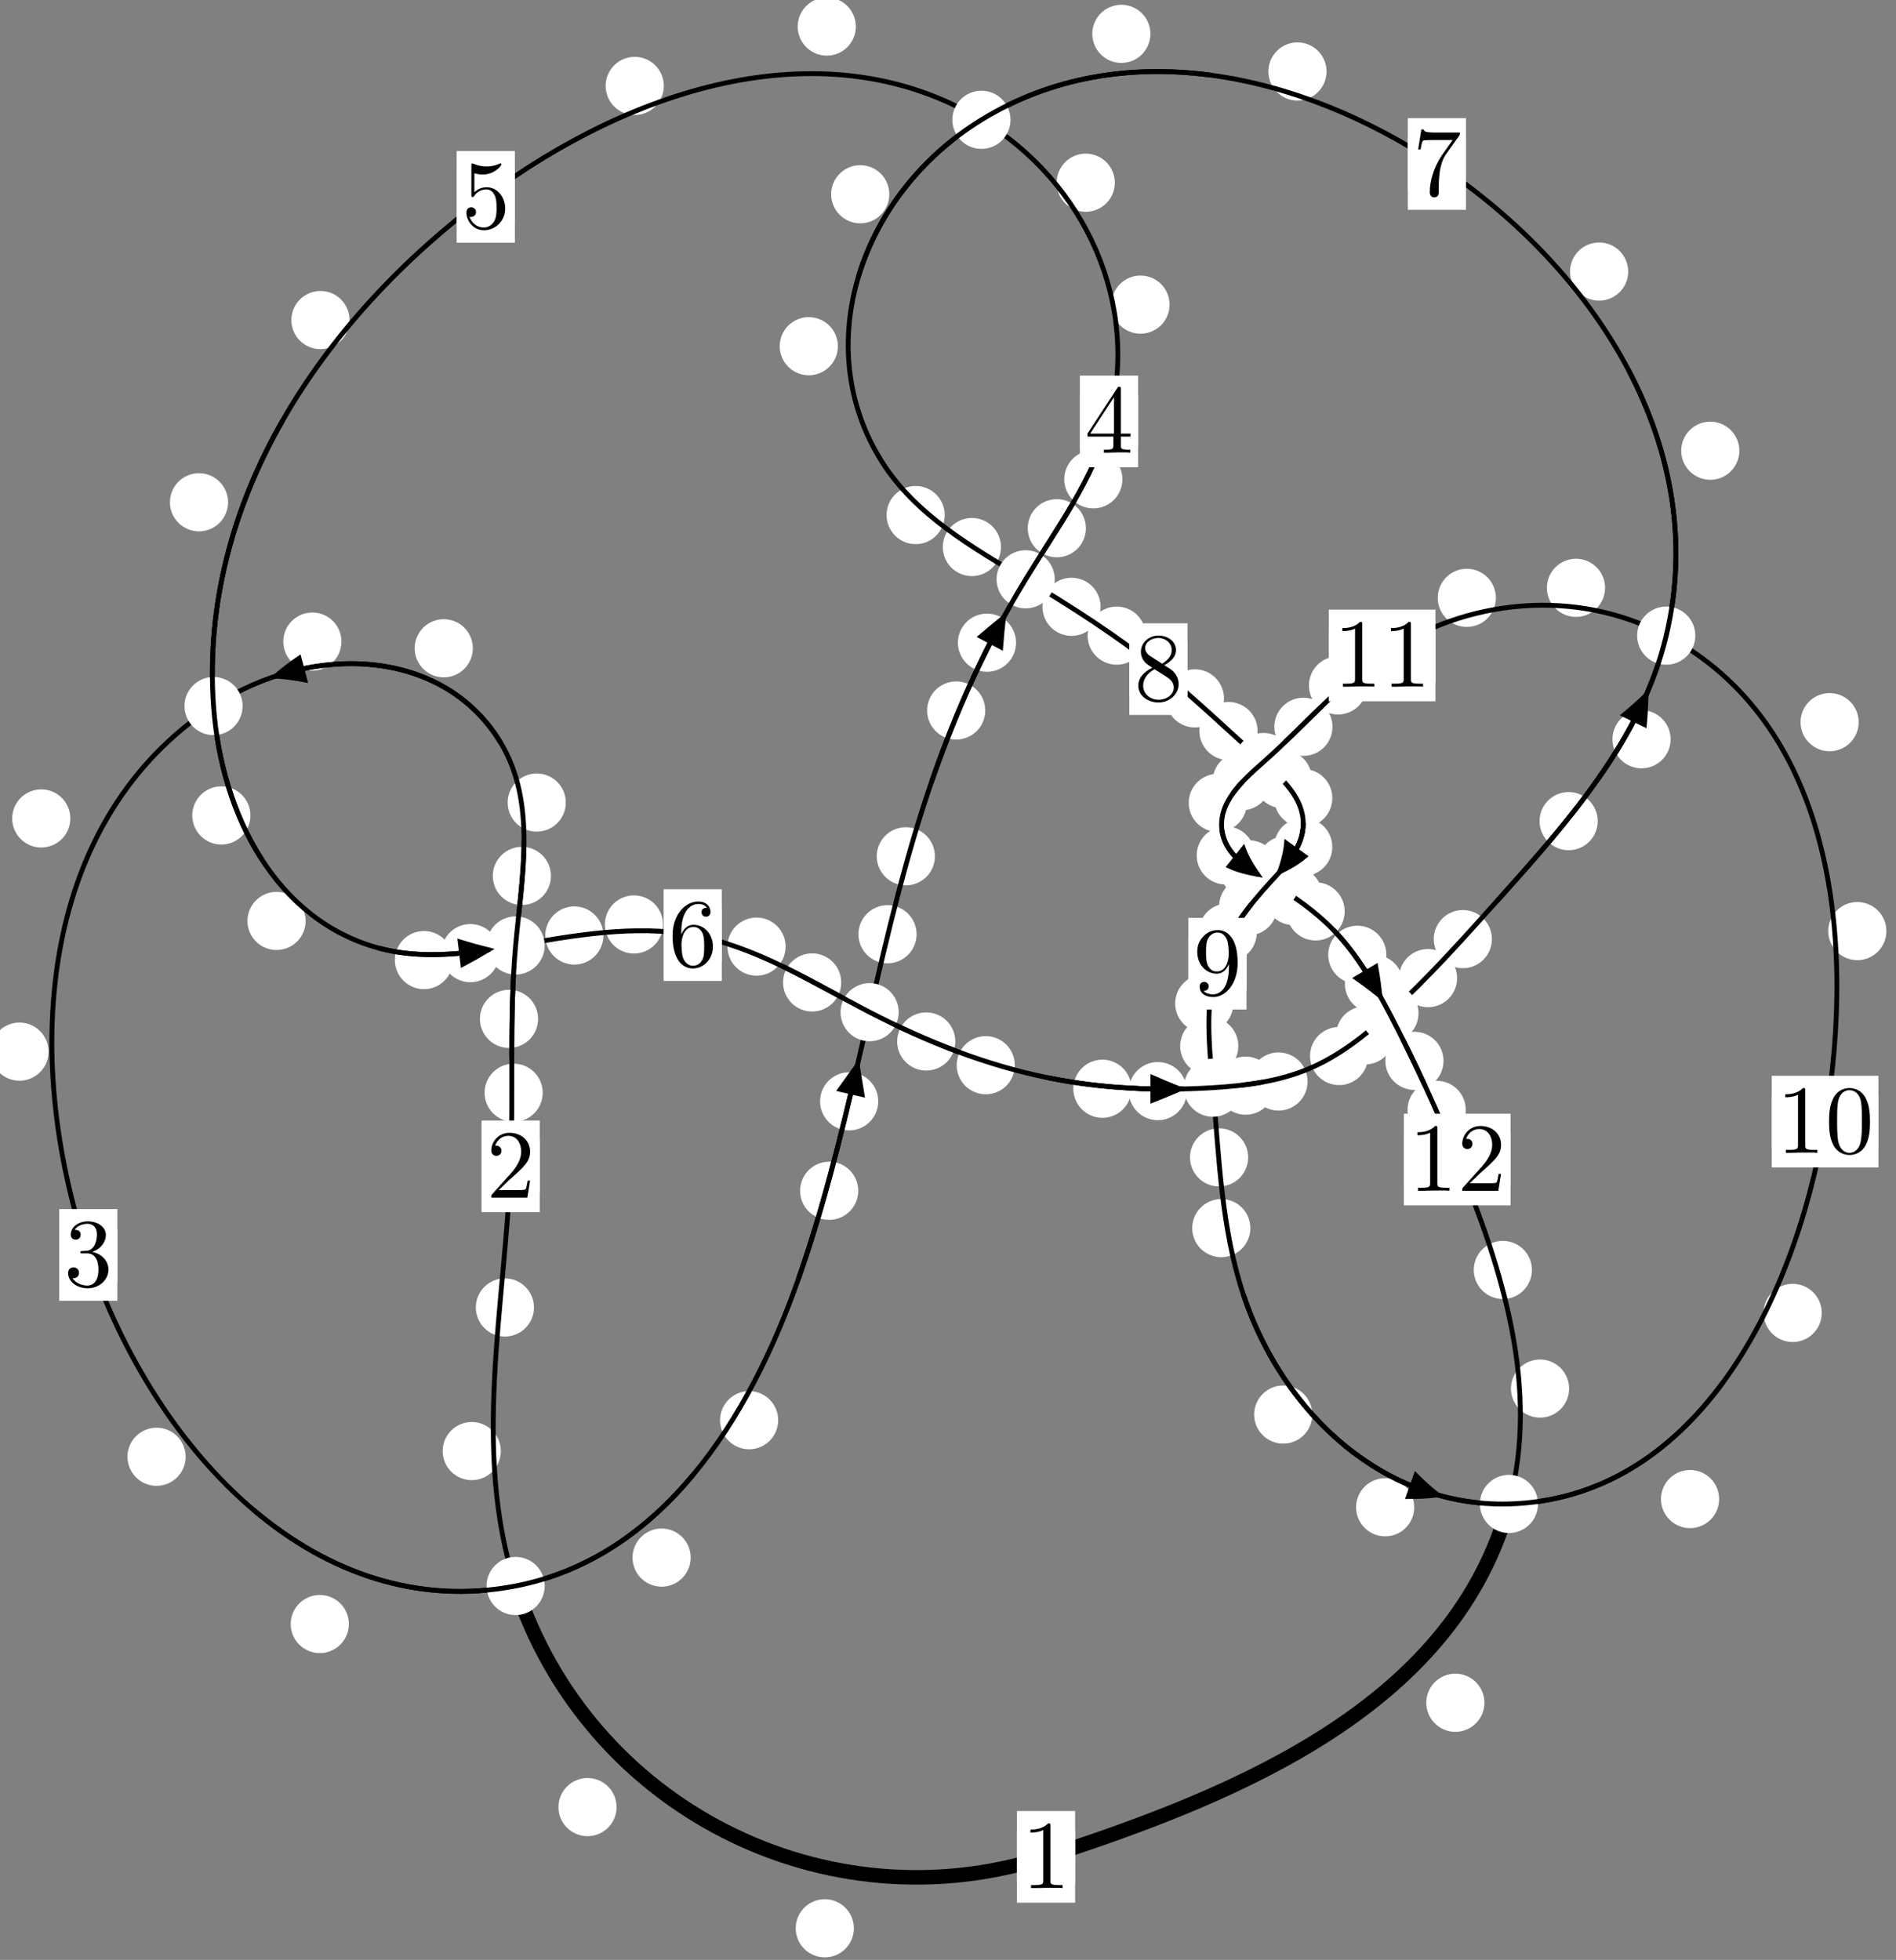 <?xml version="1.0"?>
<!-- Created by MetaPost 1.999 on 2021.07.06:0006 -->
<svg version="1.1" xmlns="http://www.w3.org/2000/svg" xmlns:xlink="http://www.w3.org/1999/xlink" width="194.891" height="201.428" viewBox="0 0 194.891 201.428">
<rect x="0" y="0" width="194.891" height="201.428" fill="#808080" stroke="none"/>
<!-- Original BoundingBox: -53.986938 -38.168716 140.903809 163.258987 -->
  <defs>
    <g transform="scale(0.01,0.01)" id="GLYPHcmr10_48">
      <path style="fill-rule: evenodd;" d="M460 -320C460 -400,455 -480,420 -554C374 -650,292 -666,250 -666C190 -666,117 -640,76 -547C44 -478,39 -400,39 -320C39 -245,43 -155,84 -79C127 2,200 22,249 22C303 22,379 1,423 -94C455 -163,460 -241,460 -320M249 -0C210 -0,151 -25,133 -121C122 -181,122 -273,122 -332C122 -396,122 -462,130 -516C149 -635,224 -644,249 -644C282 -644,348 -626,367 -527C377 -471,377 -395,377 -332C377 -257,377 -189,366 -125C351 -30,294 -0,249 -0"></path>
    </g>
    <g transform="scale(0.01,0.01)" id="GLYPHcmr10_49">
      <path style="fill-rule: evenodd;" d="M294 -640C294 -664,294 -666,271 -666C209 -602,121 -602,89 -602L89 -571C109 -571,168 -571,220 -597L220 -79C220 -43,217 -31,127 -31L95 -31L95 -0L257 -0L130 -3L217 -3L257 -3L297 -3L384 -3L419 -0L419 -31L387 -31C297 -31,294 -42,294 -79"></path>
    </g>
    <g transform="scale(0.01,0.01)" id="GLYPHcmr10_50">
      <path style="fill-rule: evenodd;" d="M127 -77L233 -180C389 -318,449 -372,449 -472C449 -586,359 -666,237 -666C124 -666,50 -574,50 -485C50 -429,100 -429,103 -429C120 -429,155 -441,155 -482C155 -508,137 -534,102 -534C94 -534,92 -534,89 -533C112 -598,166 -635,224 -635C315 -635,358 -554,358 -472C358 -392,308 -313,253 -251L61 -37C50 -26,50 -24,50 -0L421 -0L449 -174L424 -174C419 -144,412 -100,402 -85C395 -77,329 -77,307 -77"></path>
    </g>
    <g transform="scale(0.01,0.01)" id="GLYPHcmr10_51">
      <path style="fill-rule: evenodd;" d="M290 -352C372 -379,430 -449,430 -528C430 -610,342 -666,246 -666C145 -666,69 -606,69 -530C69 -497,91 -478,120 -478C151 -478,171 -500,171 -529C171 -579,124 -579,109 -579C140 -628,206 -641,242 -641C283 -641,338 -619,338 -529C338 -517,336 -459,310 -415C280 -367,246 -364,221 -363C213 -362,189 -360,182 -360C174 -359,167 -358,167 -348C167 -337,174 -337,191 -337L235 -337C317 -337,354 -269,354 -171C354 -35,285 -6,241 -6C198 -6,123 -23,88 -82C123 -77,154 -99,154 -137C154 -173,127 -193,98 -193C74 -193,42 -179,42 -135C42 -44,135 22,244 22C366 22,457 -69,457 -171C457 -253,394 -331,290 -352"></path>
    </g>
    <g transform="scale(0.01,0.01)" id="GLYPHcmr10_52">
      <path style="fill-rule: evenodd;" d="M294 -165L294 -78C294 -42,292 -31,218 -31L197 -31L197 -0L332 -0L238 -3L290 -3L332 -3L374 -3L427 -3L468 -0L468 -31L447 -31C373 -31,371 -42,371 -78L371 -165L471 -165L471 -196L371 -196L371 -651C371 -671,371 -677,355 -677C346 -677,343 -677,335 -665L28 -196L28 -165M300 -196L56 -196L300 -569"></path>
    </g>
    <g transform="scale(0.01,0.01)" id="GLYPHcmr10_53">
      <path style="fill-rule: evenodd;" d="M449 -201C449 -320,367 -420,259 -420C211 -420,168 -404,132 -369L132 -564C152 -558,185 -551,217 -551C340 -551,410 -642,410 -655C410 -661,407 -666,400 -666C399 -666,397 -666,392 -663C372 -654,323 -634,256 -634C216 -634,170 -641,123 -662C115 -665,113 -665,111 -665C101 -665,101 -657,101 -641L101 -345C101 -327,101 -319,115 -319C122 -319,124 -322,128 -328C139 -344,176 -398,257 -398C309 -398,334 -352,342 -334C358 -297,360 -258,360 -208C360 -173,360 -113,336 -71C312 -32,275 -6,229 -6C156 -6,99 -59,82 -118C85 -117,88 -116,99 -116C132 -116,149 -141,149 -165C149 -189,132 -214,99 -214C85 -214,50 -207,50 -161C50 -75,119 22,231 22C347 22,449 -74,449 -201"></path>
    </g>
    <g transform="scale(0.01,0.01)" id="GLYPHcmr10_54">
      <path style="fill-rule: evenodd;" d="M132 -328L132 -352C132 -605,256 -641,307 -641C331 -641,373 -635,395 -601C380 -601,340 -601,340 -556C340 -525,364 -510,386 -510C402 -510,432 -519,432 -558C432 -618,388 -666,305 -666C177 -666,42 -537,42 -316C42 -49,158 22,251 22C362 22,457 -72,457 -204C457 -331,368 -427,257 -427C189 -427,152 -376,132 -328M251 -6C188 -6,158 -66,152 -81C134 -128,134 -208,134 -226C134 -304,166 -404,256 -404C272 -404,318 -404,349 -342C367 -305,367 -254,367 -205C367 -157,367 -107,350 -71C320 -11,274 -6,251 -6"></path>
    </g>
    <g transform="scale(0.01,0.01)" id="GLYPHcmr10_55">
      <path style="fill-rule: evenodd;" d="M476 -609C485 -621,485 -623,485 -644L242 -644C120 -644,118 -657,114 -676L89 -676L56 -470L81 -470C84 -486,93 -549,106 -561C113 -567,191 -567,204 -567L411 -567C400 -551,321 -442,299 -409C209 -274,176 -135,176 -33C176 -23,176 22,222 22C268 22,268 -23,268 -33L268 -84C268 -139,271 -194,279 -248C283 -271,297 -357,341 -419"></path>
    </g>
    <g transform="scale(0.01,0.01)" id="GLYPHcmr10_56">
      <path style="fill-rule: evenodd;" d="M163 -457C117 -487,113 -521,113 -538C113 -599,178 -641,249 -641C322 -641,386 -589,386 -517C386 -460,347 -412,287 -377M309 -362C381 -399,430 -451,430 -517C430 -609,341 -666,250 -666C150 -666,69 -592,69 -499C69 -481,71 -436,113 -389C124 -377,161 -352,186 -335C128 -306,42 -250,42 -151C42 -45,144 22,249 22C362 22,457 -61,457 -168C457 -204,446 -249,408 -291C389 -312,373 -322,309 -362M209 -320L332 -242C360 -223,407 -193,407 -132C407 -58,332 -6,250 -6C164 -6,92 -68,92 -151C92 -209,124 -273,209 -320"></path>
    </g>
    <g transform="scale(0.01,0.01)" id="GLYPHcmr10_57">
      <path style="fill-rule: evenodd;" d="M367 -318L367 -286C367 -52,263 -6,205 -6C188 -6,134 -8,107 -42C151 -42,159 -71,159 -88C159 -119,135 -134,113 -134C97 -134,67 -125,67 -86C67 -19,121 22,206 22C335 22,457 -114,457 -329C457 -598,342 -666,253 -666C198 -666,149 -648,106 -603C65 -558,42 -516,42 -441C42 -316,130 -218,242 -218C303 -218,344 -260,367 -318M243 -241C227 -241,181 -241,150 -304C132 -341,132 -391,132 -440C132 -494,132 -541,153 -578C180 -628,218 -641,253 -641C299 -641,332 -607,349 -562C361 -530,365 -467,365 -421C365 -338,331 -241,243 -241"></path>
    </g>
  </defs>
  <path d="M87.77 198.18C87.77 197.387,87.455 196.627,86.894 196.067C86.334 195.506,85.574 195.191,84.781 195.191C83.988 195.191,83.228 195.506,82.668 196.067C82.107 196.627,81.792 197.387,81.792 198.18C81.792 198.973,82.107 199.733,82.668 200.293C83.228 200.854,83.988 201.169,84.781 201.169C85.574 201.169,86.334 200.854,86.894 200.293C87.455 199.733,87.77 198.973,87.77 198.18Z" style="fill: rgb(100%,100%,100%);stroke: none;"></path>
  <path d="M110.511 190.84C110.511 190.048,110.196 189.288,109.636 188.727C109.075 188.167,108.315 187.852,107.523 187.852C106.73 187.852,105.97 188.167,105.409 188.727C104.849 189.288,104.534 190.048,104.534 190.84C104.534 191.633,104.849 192.393,105.409 192.954C105.97 193.514,106.73 193.829,107.523 193.829C108.315 193.829,109.075 193.514,109.636 192.954C110.196 192.393,110.511 191.633,110.511 190.84Z" style="fill: rgb(100%,100%,100%);stroke: none;"></path>
  <path d="M51.48 149.134C51.48 148.342,51.165 147.582,50.604 147.021C50.044 146.461,49.284 146.146,48.491 146.146C47.698 146.146,46.938 146.461,46.378 147.021C45.817 147.582,45.502 148.342,45.502 149.134C45.502 149.927,45.817 150.687,46.378 151.248C46.938 151.808,47.698 152.123,48.491 152.123C49.284 152.123,50.044 151.808,50.604 151.248C51.165 150.687,51.48 149.927,51.48 149.134Z" style="fill: rgb(100%,100%,100%);stroke: none;"></path>
  <path d="M63.379 185.725C63.379 184.933,63.064 184.173,62.503 183.612C61.943 183.052,61.183 182.737,60.39 182.737C59.597 182.737,58.837 183.052,58.277 183.612C57.716 184.173,57.401 184.933,57.401 185.725C57.401 186.518,57.716 187.278,58.277 187.839C58.837 188.399,59.597 188.714,60.39 188.714C61.183 188.714,61.943 188.399,62.503 187.839C63.064 187.278,63.379 186.518,63.379 185.725Z" style="fill: rgb(100%,100%,100%);stroke: none;"></path>
  <path d="M55.787 112.307C55.787 111.514,55.472 110.754,54.912 110.194C54.351 109.633,53.591 109.318,52.798 109.318C52.006 109.318,51.246 109.633,50.685 110.194C50.125 110.754,49.81 111.514,49.81 112.307C49.81 113.1,50.125 113.86,50.685 114.42C51.246 114.981,52.006 115.296,52.798 115.296C53.591 115.296,54.351 114.981,54.912 114.42C55.472 113.86,55.787 113.1,55.787 112.307Z" style="fill: rgb(100%,100%,100%);stroke: none;"></path>
  <path d="M54.887 134.375C54.887 133.582,54.572 132.822,54.012 132.262C53.451 131.701,52.691 131.386,51.898 131.386C51.106 131.386,50.345 131.701,49.785 132.262C49.224 132.822,48.91 133.582,48.91 134.375C48.91 135.168,49.224 135.928,49.785 136.488C50.345 137.049,51.106 137.364,51.898 137.364C52.691 137.364,53.451 137.049,54.012 136.488C54.572 135.928,54.887 135.168,54.887 134.375Z" style="fill: rgb(100%,100%,100%);stroke: none;"></path>
  <path d="M56.632 90.023C56.632 89.231,56.317 88.471,55.757 87.91C55.196 87.35,54.436 87.035,53.644 87.035C52.851 87.035,52.091 87.35,51.53 87.91C50.97 88.471,50.655 89.231,50.655 90.023C50.655 90.816,50.97 91.576,51.53 92.137C52.091 92.697,52.851 93.012,53.644 93.012C54.436 93.012,55.196 92.697,55.757 92.137C56.317 91.576,56.632 90.816,56.632 90.023Z" style="fill: rgb(100%,100%,100%);stroke: none;"></path>
  <path d="M55.309 104.715C55.309 103.923,54.994 103.162,54.434 102.602C53.873 102.042,53.113 101.727,52.321 101.727C51.528 101.727,50.768 102.042,50.207 102.602C49.647 103.162,49.332 103.923,49.332 104.715C49.332 105.508,49.647 106.268,50.207 106.829C50.768 107.389,51.528 107.704,52.321 107.704C53.113 107.704,53.873 107.389,54.434 106.829C54.994 106.268,55.309 105.508,55.309 104.715Z" style="fill: rgb(100%,100%,100%);stroke: none;"></path>
  <path d="M48.603 66.626C48.603 65.833,48.288 65.073,47.727 64.512C47.167 63.952,46.407 63.637,45.614 63.637C44.821 63.637,44.061 63.952,43.501 64.512C42.94 65.073,42.625 65.833,42.625 66.626C42.625 67.418,42.94 68.178,43.501 68.739C44.061 69.299,44.821 69.614,45.614 69.614C46.407 69.614,47.167 69.299,47.727 68.739C48.288 68.178,48.603 67.418,48.603 66.626Z" style="fill: rgb(100%,100%,100%);stroke: none;"></path>
  <path d="M58.16 82.483C58.16 81.69,57.845 80.93,57.285 80.369C56.724 79.809,55.964 79.494,55.172 79.494C54.379 79.494,53.619 79.809,53.058 80.369C52.498 80.93,52.183 81.69,52.183 82.483C52.183 83.275,52.498 84.036,53.058 84.596C53.619 85.156,54.379 85.471,55.172 85.471C55.964 85.471,56.724 85.156,57.285 84.596C57.845 84.036,58.16 83.275,58.16 82.483Z" style="fill: rgb(100%,100%,100%);stroke: none;"></path>
  <path d="M7.229 84.116C7.229 83.323,6.914 82.563,6.354 82.002C5.793 81.442,5.033 81.127,4.24 81.127C3.448 81.127,2.688 81.442,2.127 82.002C1.567 82.563,1.252 83.323,1.252 84.116C1.252 84.908,1.567 85.669,2.127 86.229C2.688 86.789,3.448 87.104,4.24 87.104C5.033 87.104,5.793 86.789,6.354 86.229C6.914 85.669,7.229 84.908,7.229 84.116Z" style="fill: rgb(100%,100%,100%);stroke: none;"></path>
  <path d="M35.097 65.938C35.097 65.146,34.782 64.385,34.222 63.825C33.661 63.264,32.901 62.95,32.109 62.95C31.316 62.95,30.556 63.264,29.995 63.825C29.435 64.385,29.12 65.146,29.12 65.938C29.12 66.731,29.435 67.491,29.995 68.052C30.556 68.612,31.316 68.927,32.109 68.927C32.901 68.927,33.661 68.612,34.222 68.052C34.782 67.491,35.097 66.731,35.097 65.938Z" style="fill: rgb(100%,100%,100%);stroke: none;"></path>
  <path d="M19.082 149.72C19.082 148.928,18.767 148.168,18.206 147.607C17.646 147.047,16.886 146.732,16.093 146.732C15.3 146.732,14.54 147.047,13.98 147.607C13.419 148.168,13.104 148.928,13.104 149.72C13.104 150.513,13.419 151.273,13.98 151.834C14.54 152.394,15.3 152.709,16.093 152.709C16.886 152.709,17.646 152.394,18.206 151.834C18.767 151.273,19.082 150.513,19.082 149.72Z" style="fill: rgb(100%,100%,100%);stroke: none;"></path>
  <path d="M4.991 108.084C4.991 107.291,4.676 106.531,4.115 105.97C3.555 105.41,2.794 105.095,2.002 105.095C1.209 105.095,0.449 105.41,-0.112 105.97C-0.672 106.531,-0.987 107.291,-0.987 108.084C-0.987 108.876,-0.672 109.637,-0.112 110.197C0.449 110.757,1.209 111.072,2.002 111.072C2.794 111.072,3.555 110.757,4.115 110.197C4.676 109.637,4.991 108.876,4.991 108.084Z" style="fill: rgb(100%,100%,100%);stroke: none;"></path>
  <path d="M70.996 160.084C70.996 159.291,70.681 158.531,70.12 157.971C69.56 157.41,68.8 157.095,68.007 157.095C67.214 157.095,66.454 157.41,65.894 157.971C65.333 158.531,65.018 159.291,65.018 160.084C65.018 160.877,65.333 161.637,65.894 162.197C66.454 162.758,67.214 163.073,68.007 163.073C68.8 163.073,69.56 162.758,70.12 162.197C70.681 161.637,70.996 160.877,70.996 160.084Z" style="fill: rgb(100%,100%,100%);stroke: none;"></path>
  <path d="M35.86 166.911C35.86 166.119,35.545 165.359,34.985 164.798C34.424 164.238,33.664 163.923,32.872 163.923C32.079 163.923,31.319 164.238,30.758 164.798C30.198 165.359,29.883 166.119,29.883 166.911C29.883 167.704,30.198 168.464,30.758 169.025C31.319 169.585,32.079 169.9,32.872 169.9C33.664 169.9,34.424 169.585,34.985 169.025C35.545 168.464,35.86 167.704,35.86 166.911Z" style="fill: rgb(100%,100%,100%);stroke: none;"></path>
  <path d="M88.22 122.381C88.22 121.589,87.905 120.829,87.345 120.268C86.784 119.708,86.024 119.393,85.231 119.393C84.439 119.393,83.678 119.708,83.118 120.268C82.557 120.829,82.243 121.589,82.243 122.381C82.243 123.174,82.557 123.934,83.118 124.495C83.678 125.055,84.439 125.37,85.231 125.37C86.024 125.37,86.784 125.055,87.345 124.495C87.905 123.934,88.22 123.174,88.22 122.381Z" style="fill: rgb(100%,100%,100%);stroke: none;"></path>
  <path d="M79.991 145.962C79.991 145.17,79.676 144.409,79.116 143.849C78.555 143.288,77.795 142.974,77.002 142.974C76.21 142.974,75.449 143.288,74.889 143.849C74.329 144.409,74.014 145.17,74.014 145.962C74.014 146.755,74.329 147.515,74.889 148.076C75.449 148.636,76.21 148.951,77.002 148.951C77.795 148.951,78.555 148.636,79.116 148.076C79.676 147.515,79.991 146.755,79.991 145.962Z" style="fill: rgb(100%,100%,100%);stroke: none;"></path>
  <path d="M94.216 96.018C94.216 95.225,93.901 94.465,93.341 93.904C92.78 93.344,92.02 93.029,91.227 93.029C90.435 93.029,89.675 93.344,89.114 93.904C88.554 94.465,88.239 95.225,88.239 96.018C88.239 96.81,88.554 97.57,89.114 98.131C89.675 98.691,90.435 99.006,91.227 99.006C92.02 99.006,92.78 98.691,93.341 98.131C93.901 97.57,94.216 96.81,94.216 96.018Z" style="fill: rgb(100%,100%,100%);stroke: none;"></path>
  <path d="M90.274 113.191C90.274 112.398,89.959 111.638,89.398 111.077C88.838 110.517,88.078 110.202,87.285 110.202C86.492 110.202,85.732 110.517,85.172 111.077C84.611 111.638,84.296 112.398,84.296 113.191C84.296 113.983,84.611 114.743,85.172 115.304C85.732 115.864,86.492 116.179,87.285 116.179C88.078 116.179,88.838 115.864,89.398 115.304C89.959 114.743,90.274 113.983,90.274 113.191Z" style="fill: rgb(100%,100%,100%);stroke: none;"></path>
  <path d="M101.274 73.021C101.274 72.228,100.959 71.468,100.399 70.908C99.838 70.347,99.078 70.032,98.286 70.032C97.493 70.032,96.733 70.347,96.172 70.908C95.612 71.468,95.297 72.228,95.297 73.021C95.297 73.814,95.612 74.574,96.172 75.134C96.733 75.695,97.493 76.01,98.286 76.01C99.078 76.01,99.838 75.695,100.399 75.134C100.959 74.574,101.274 73.814,101.274 73.021Z" style="fill: rgb(100%,100%,100%);stroke: none;"></path>
  <path d="M96.1 88.005C96.1 87.213,95.785 86.452,95.224 85.892C94.664 85.331,93.904 85.017,93.111 85.017C92.318 85.017,91.558 85.331,90.998 85.892C90.437 86.452,90.122 87.213,90.122 88.005C90.122 88.798,90.437 89.558,90.998 90.119C91.558 90.679,92.318 90.994,93.111 90.994C93.904 90.994,94.664 90.679,95.224 90.119C95.785 89.558,96.1 88.798,96.1 88.005Z" style="fill: rgb(100%,100%,100%);stroke: none;"></path>
  <path d="M111.62 54.289C111.62 53.496,111.305 52.736,110.745 52.175C110.184 51.615,109.424 51.3,108.631 51.3C107.839 51.3,107.078 51.615,106.518 52.175C105.958 52.736,105.643 53.496,105.643 54.289C105.643 55.081,105.958 55.841,106.518 56.402C107.078 56.962,107.839 57.277,108.631 57.277C109.424 57.277,110.184 56.962,110.745 56.402C111.305 55.841,111.62 55.081,111.62 54.289Z" style="fill: rgb(100%,100%,100%);stroke: none;"></path>
  <path d="M104.443 66.053C104.443 65.26,104.128 64.5,103.567 63.94C103.007 63.379,102.247 63.064,101.454 63.064C100.661 63.064,99.901 63.379,99.341 63.94C98.78 64.5,98.465 65.26,98.465 66.053C98.465 66.846,98.78 67.606,99.341 68.166C99.901 68.727,100.661 69.042,101.454 69.042C102.247 69.042,103.007 68.727,103.567 68.166C104.128 67.606,104.443 66.846,104.443 66.053Z" style="fill: rgb(100%,100%,100%);stroke: none;"></path>
  <path d="M120.222 31.308C120.222 30.516,119.907 29.756,119.347 29.195C118.786 28.635,118.026 28.32,117.234 28.32C116.441 28.32,115.681 28.635,115.12 29.195C114.56 29.756,114.245 30.516,114.245 31.308C114.245 32.101,114.56 32.861,115.12 33.422C115.681 33.982,116.441 34.297,117.234 34.297C118.026 34.297,118.786 33.982,119.347 33.422C119.907 32.861,120.222 32.101,120.222 31.308Z" style="fill: rgb(100%,100%,100%);stroke: none;"></path>
  <path d="M115.373 49.263C115.373 48.47,115.058 47.71,114.497 47.149C113.937 46.589,113.177 46.274,112.384 46.274C111.591 46.274,110.831 46.589,110.271 47.149C109.71 47.71,109.395 48.47,109.395 49.263C109.395 50.055,109.71 50.815,110.271 51.376C110.831 51.936,111.591 52.251,112.384 52.251C113.177 52.251,113.937 51.936,114.497 51.376C115.058 50.815,115.373 50.055,115.373 49.263Z" style="fill: rgb(100%,100%,100%);stroke: none;"></path>
  <path d="M87.974 2.73C87.974 1.937,87.659 1.177,87.098 0.616C86.538 0.056,85.778 -0.259,84.985 -0.259C84.192 -0.259,83.432 0.056,82.872 0.616C82.311 1.177,81.996 1.937,81.996 2.73C81.996 3.522,82.311 4.283,82.872 4.843C83.432 5.404,84.192 5.718,84.985 5.718C85.778 5.718,86.538 5.404,87.098 4.843C87.659 4.283,87.974 3.522,87.974 2.73Z" style="fill: rgb(100%,100%,100%);stroke: none;"></path>
  <path d="M114.592 18.777C114.592 17.984,114.277 17.224,113.717 16.664C113.156 16.103,112.396 15.788,111.604 15.788C110.811 15.788,110.051 16.103,109.49 16.664C108.93 17.224,108.615 17.984,108.615 18.777C108.615 19.57,108.93 20.33,109.49 20.891C110.051 21.451,110.811 21.766,111.604 21.766C112.396 21.766,113.156 21.451,113.717 20.891C114.277 20.33,114.592 19.57,114.592 18.777Z" style="fill: rgb(100%,100%,100%);stroke: none;"></path>
  <path d="M35.928 32.895C35.928 32.102,35.613 31.342,35.053 30.781C34.492 30.221,33.732 29.906,32.939 29.906C32.147 29.906,31.387 30.221,30.826 30.781C30.266 31.342,29.951 32.102,29.951 32.895C29.951 33.687,30.266 34.448,30.826 35.008C31.387 35.568,32.147 35.883,32.939 35.883C33.732 35.883,34.492 35.568,35.053 35.008C35.613 34.448,35.928 33.687,35.928 32.895Z" style="fill: rgb(100%,100%,100%);stroke: none;"></path>
  <path d="M68.233 8.83C68.233 8.037,67.918 7.277,67.357 6.717C66.797 6.156,66.037 5.841,65.244 5.841C64.451 5.841,63.691 6.156,63.131 6.717C62.57 7.277,62.255 8.037,62.255 8.83C62.255 9.623,62.57 10.383,63.131 10.943C63.691 11.504,64.451 11.819,65.244 11.819C66.037 11.819,66.797 11.504,67.357 10.943C67.918 10.383,68.233 9.623,68.233 8.83Z" style="fill: rgb(100%,100%,100%);stroke: none;"></path>
  <path d="M25.741 83.809C25.741 83.016,25.426 82.256,24.865 81.696C24.305 81.135,23.545 80.82,22.752 80.82C21.959 80.82,21.199 81.135,20.639 81.696C20.078 82.256,19.763 83.016,19.763 83.809C19.763 84.602,20.078 85.362,20.639 85.922C21.199 86.483,21.959 86.798,22.752 86.798C23.545 86.798,24.305 86.483,24.865 85.922C25.426 85.362,25.741 84.602,25.741 83.809Z" style="fill: rgb(100%,100%,100%);stroke: none;"></path>
  <path d="M23.443 51.622C23.443 50.829,23.128 50.069,22.568 49.508C22.007 48.948,21.247 48.633,20.455 48.633C19.662 48.633,18.902 48.948,18.341 49.508C17.781 50.069,17.466 50.829,17.466 51.622C17.466 52.414,17.781 53.174,18.341 53.735C18.902 54.295,19.662 54.61,20.455 54.61C21.247 54.61,22.007 54.295,22.568 53.735C23.128 53.174,23.443 52.414,23.443 51.622Z" style="fill: rgb(100%,100%,100%);stroke: none;"></path>
  <path d="M46.567 98.675C46.567 97.882,46.252 97.122,45.691 96.561C45.131 96.001,44.371 95.686,43.578 95.686C42.785 95.686,42.025 96.001,41.465 96.561C40.904 97.122,40.589 97.882,40.589 98.675C40.589 99.467,40.904 100.227,41.465 100.788C42.025 101.348,42.785 101.663,43.578 101.663C44.371 101.663,45.131 101.348,45.691 100.788C46.252 100.227,46.567 99.467,46.567 98.675Z" style="fill: rgb(100%,100%,100%);stroke: none;"></path>
  <path d="M31.414 94.65C31.414 93.857,31.099 93.097,30.539 92.537C29.978 91.976,29.218 91.661,28.425 91.661C27.633 91.661,26.872 91.976,26.312 92.537C25.751 93.097,25.437 93.857,25.437 94.65C25.437 95.443,25.751 96.203,26.312 96.763C26.872 97.324,27.633 97.639,28.425 97.639C29.218 97.639,29.978 97.324,30.539 96.763C31.099 96.203,31.414 95.443,31.414 94.65Z" style="fill: rgb(100%,100%,100%);stroke: none;"></path>
  <path d="M62.027 96.146C62.027 95.354,61.712 94.593,61.151 94.033C60.591 93.472,59.831 93.158,59.038 93.158C58.245 93.158,57.485 93.472,56.925 94.033C56.364 94.593,56.049 95.354,56.049 96.146C56.049 96.939,56.364 97.699,56.925 98.26C57.485 98.82,58.245 99.135,59.038 99.135C59.831 99.135,60.591 98.82,61.151 98.26C61.712 97.699,62.027 96.939,62.027 96.146Z" style="fill: rgb(100%,100%,100%);stroke: none;"></path>
  <path d="M51.336 97.96C51.336 97.167,51.021 96.407,50.461 95.846C49.9 95.286,49.14 94.971,48.347 94.971C47.555 94.971,46.794 95.286,46.234 95.846C45.673 96.407,45.358 97.167,45.358 97.96C45.358 98.752,45.673 99.512,46.234 100.073C46.794 100.633,47.555 100.948,48.347 100.948C49.14 100.948,49.9 100.633,50.461 100.073C51.021 99.512,51.336 98.752,51.336 97.96Z" style="fill: rgb(100%,100%,100%);stroke: none;"></path>
  <path d="M80.754 97.291C80.754 96.498,80.439 95.738,79.879 95.177C79.318 94.617,78.558 94.302,77.765 94.302C76.973 94.302,76.212 94.617,75.652 95.177C75.091 95.738,74.777 96.498,74.777 97.291C74.777 98.083,75.091 98.844,75.652 99.404C76.212 99.964,76.973 100.279,77.765 100.279C78.558 100.279,79.318 99.964,79.879 99.404C80.439 98.844,80.754 98.083,80.754 97.291Z" style="fill: rgb(100%,100%,100%);stroke: none;"></path>
  <path d="M68.153 95.012C68.153 94.219,67.838 93.459,67.278 92.898C66.717 92.338,65.957 92.023,65.164 92.023C64.372 92.023,63.612 92.338,63.051 92.898C62.491 93.459,62.176 94.219,62.176 95.012C62.176 95.804,62.491 96.564,63.051 97.125C63.612 97.685,64.372 98,65.164 98C65.957 98,66.717 97.685,67.278 97.125C67.838 96.564,68.153 95.804,68.153 95.012Z" style="fill: rgb(100%,100%,100%);stroke: none;"></path>
  <path d="M98.197 107.039C98.197 106.246,97.882 105.486,97.321 104.925C96.761 104.365,96.001 104.05,95.208 104.05C94.415 104.05,93.655 104.365,93.095 104.925C92.534 105.486,92.219 106.246,92.219 107.039C92.219 107.831,92.534 108.592,93.095 109.152C93.655 109.713,94.415 110.027,95.208 110.027C96.001 110.027,96.761 109.713,97.321 109.152C97.882 108.592,98.197 107.831,98.197 107.039Z" style="fill: rgb(100%,100%,100%);stroke: none;"></path>
  <path d="M86.468 100.972C86.468 100.179,86.153 99.419,85.593 98.859C85.032 98.298,84.272 97.983,83.48 97.983C82.687 97.983,81.927 98.298,81.366 98.859C80.806 99.419,80.491 100.179,80.491 100.972C80.491 101.765,80.806 102.525,81.366 103.085C81.927 103.646,82.687 103.961,83.48 103.961C84.272 103.961,85.032 103.646,85.593 103.085C86.153 102.525,86.468 101.765,86.468 100.972Z" style="fill: rgb(100%,100%,100%);stroke: none;"></path>
  <path d="M116.306 111.896C116.306 111.103,115.991 110.343,115.43 109.783C114.87 109.222,114.11 108.907,113.317 108.907C112.524 108.907,111.764 109.222,111.204 109.783C110.643 110.343,110.328 111.103,110.328 111.896C110.328 112.689,110.643 113.449,111.204 114.009C111.764 114.57,112.524 114.885,113.317 114.885C114.11 114.885,114.87 114.57,115.43 114.009C115.991 113.449,116.306 112.689,116.306 111.896Z" style="fill: rgb(100%,100%,100%);stroke: none;"></path>
  <path d="M104.316 109.477C104.316 108.685,104.001 107.924,103.441 107.364C102.88 106.804,102.12 106.489,101.328 106.489C100.535 106.489,99.775 106.804,99.214 107.364C98.654 107.924,98.339 108.685,98.339 109.477C98.339 110.27,98.654 111.03,99.214 111.591C99.775 112.151,100.535 112.466,101.328 112.466C102.12 112.466,102.88 112.151,103.441 111.591C104.001 111.03,104.316 110.27,104.316 109.477Z" style="fill: rgb(100%,100%,100%);stroke: none;"></path>
  <path d="M131.03 111.579C131.03 110.786,130.715 110.026,130.154 109.466C129.594 108.905,128.834 108.59,128.041 108.59C127.248 108.59,126.488 108.905,125.928 109.466C125.367 110.026,125.052 110.786,125.052 111.579C125.052 112.372,125.367 113.132,125.928 113.692C126.488 114.253,127.248 114.568,128.041 114.568C128.834 114.568,129.594 114.253,130.154 113.692C130.715 113.132,131.03 112.372,131.03 111.579Z" style="fill: rgb(100%,100%,100%);stroke: none;"></path>
  <path d="M122.002 112.14C122.002 111.347,121.687 110.587,121.126 110.026C120.566 109.466,119.806 109.151,119.013 109.151C118.22 109.151,117.46 109.466,116.9 110.026C116.339 110.587,116.024 111.347,116.024 112.14C116.024 112.932,116.339 113.693,116.9 114.253C117.46 114.814,118.22 115.129,119.013 115.129C119.806 115.129,120.566 114.814,121.126 114.253C121.687 113.693,122.002 112.932,122.002 112.14Z" style="fill: rgb(100%,100%,100%);stroke: none;"></path>
  <path d="M140.635 108.534C140.635 107.741,140.32 106.981,139.76 106.421C139.199 105.86,138.439 105.545,137.647 105.545C136.854 105.545,136.094 105.86,135.533 106.421C134.973 106.981,134.658 107.741,134.658 108.534C134.658 109.327,134.973 110.087,135.533 110.647C136.094 111.208,136.854 111.523,137.647 111.523C138.439 111.523,139.199 111.208,139.76 110.647C140.32 110.087,140.635 109.327,140.635 108.534Z" style="fill: rgb(100%,100%,100%);stroke: none;"></path>
  <path d="M134.408 111.153C134.408 110.36,134.093 109.6,133.532 109.04C132.972 108.479,132.212 108.164,131.419 108.164C130.626 108.164,129.866 108.479,129.306 109.04C128.745 109.6,128.43 110.36,128.43 111.153C128.43 111.946,128.745 112.706,129.306 113.266C129.866 113.827,130.626 114.142,131.419 114.142C132.212 114.142,132.972 113.827,133.532 113.266C134.093 112.706,134.408 111.946,134.408 111.153Z" style="fill: rgb(100%,100%,100%);stroke: none;"></path>
  <path d="M149.777 100.526C149.777 99.734,149.462 98.974,148.902 98.413C148.341 97.853,147.581 97.538,146.788 97.538C145.996 97.538,145.236 97.853,144.675 98.413C144.115 98.974,143.8 99.734,143.8 100.526C143.8 101.319,144.115 102.079,144.675 102.64C145.236 103.2,145.996 103.515,146.788 103.515C147.581 103.515,148.341 103.2,148.902 102.64C149.462 102.079,149.777 101.319,149.777 100.526Z" style="fill: rgb(100%,100%,100%);stroke: none;"></path>
  <path d="M143.308 106.41C143.308 105.618,142.993 104.858,142.433 104.297C141.872 103.737,141.112 103.422,140.32 103.422C139.527 103.422,138.767 103.737,138.206 104.297C137.646 104.858,137.331 105.618,137.331 106.41C137.331 107.203,137.646 107.963,138.206 108.524C138.767 109.084,139.527 109.399,140.32 109.399C141.112 109.399,141.872 109.084,142.433 108.524C142.993 107.963,143.308 107.203,143.308 106.41Z" style="fill: rgb(100%,100%,100%);stroke: none;"></path>
  <path d="M164.23 84.392C164.23 83.6,163.915 82.84,163.354 82.279C162.794 81.719,162.033 81.404,161.241 81.404C160.448 81.404,159.688 81.719,159.127 82.279C158.567 82.84,158.252 83.6,158.252 84.392C158.252 85.185,158.567 85.945,159.127 86.506C159.688 87.066,160.448 87.381,161.241 87.381C162.033 87.381,162.794 87.066,163.354 86.506C163.915 85.945,164.23 85.185,164.23 84.392Z" style="fill: rgb(100%,100%,100%);stroke: none;"></path>
  <path d="M153.354 96.518C153.354 95.725,153.039 94.965,152.478 94.404C151.918 93.844,151.158 93.529,150.365 93.529C149.572 93.529,148.812 93.844,148.252 94.404C147.691 94.965,147.376 95.725,147.376 96.518C147.376 97.31,147.691 98.07,148.252 98.631C148.812 99.191,149.572 99.506,150.365 99.506C151.158 99.506,151.918 99.191,152.478 98.631C153.039 98.07,153.354 97.31,153.354 96.518Z" style="fill: rgb(100%,100%,100%);stroke: none;"></path>
  <path d="M178.789 46.323C178.789 45.53,178.474 44.77,177.914 44.21C177.353 43.649,176.593 43.334,175.8 43.334C175.008 43.334,174.248 43.649,173.687 44.21C173.127 44.77,172.812 45.53,172.812 46.323C172.812 47.116,173.127 47.876,173.687 48.436C174.248 48.997,175.008 49.312,175.8 49.312C176.593 49.312,177.353 48.997,177.914 48.436C178.474 47.876,178.789 47.116,178.789 46.323Z" style="fill: rgb(100%,100%,100%);stroke: none;"></path>
  <path d="M171.724 75.978C171.724 75.185,171.409 74.425,170.849 73.864C170.288 73.304,169.528 72.989,168.736 72.989C167.943 72.989,167.183 73.304,166.622 73.864C166.062 74.425,165.747 75.185,165.747 75.978C165.747 76.77,166.062 77.531,166.622 78.091C167.183 78.651,167.943 78.966,168.736 78.966C169.528 78.966,170.288 78.651,170.849 78.091C171.409 77.531,171.724 76.77,171.724 75.978Z" style="fill: rgb(100%,100%,100%);stroke: none;"></path>
  <path d="M136.356 7.345C136.356 6.552,136.041 5.792,135.48 5.232C134.92 4.671,134.16 4.356,133.367 4.356C132.574 4.356,131.814 4.671,131.254 5.232C130.693 5.792,130.378 6.552,130.378 7.345C130.378 8.138,130.693 8.898,131.254 9.458C131.814 10.019,132.574 10.334,133.367 10.334C134.16 10.334,134.92 10.019,135.48 9.458C136.041 8.898,136.356 8.138,136.356 7.345Z" style="fill: rgb(100%,100%,100%);stroke: none;"></path>
  <path d="M167.361 27.91C167.361 27.117,167.046 26.357,166.486 25.796C165.925 25.236,165.165 24.921,164.373 24.921C163.58 24.921,162.82 25.236,162.259 25.796C161.699 26.357,161.384 27.117,161.384 27.91C161.384 28.702,161.699 29.463,162.259 30.023C162.82 30.583,163.58 30.898,164.373 30.898C165.165 30.898,165.925 30.583,166.486 30.023C167.046 29.463,167.361 28.702,167.361 27.91Z" style="fill: rgb(100%,100%,100%);stroke: none;"></path>
  <path d="M91.412 19.964C91.412 19.172,91.098 18.412,90.537 17.851C89.977 17.291,89.216 16.976,88.424 16.976C87.631 16.976,86.871 17.291,86.31 17.851C85.75 18.412,85.435 19.172,85.435 19.964C85.435 20.757,85.75 21.517,86.31 22.078C86.871 22.638,87.631 22.953,88.424 22.953C89.216 22.953,89.977 22.638,90.537 22.078C91.098 21.517,91.412 20.757,91.412 19.964Z" style="fill: rgb(100%,100%,100%);stroke: none;"></path>
  <path d="M118.253 3.479C118.253 2.686,117.938 1.926,117.378 1.366C116.817 0.805,116.057 0.49,115.265 0.49C114.472 0.49,113.712 0.805,113.151 1.366C112.591 1.926,112.276 2.686,112.276 3.479C112.276 4.272,112.591 5.032,113.151 5.592C113.712 6.153,114.472 6.468,115.265 6.468C116.057 6.468,116.817 6.153,117.378 5.592C117.938 5.032,118.253 4.272,118.253 3.479Z" style="fill: rgb(100%,100%,100%);stroke: none;"></path>
  <path d="M97.109 52.936C97.109 52.143,96.794 51.383,96.233 50.822C95.673 50.262,94.913 49.947,94.12 49.947C93.327 49.947,92.567 50.262,92.007 50.822C91.446 51.383,91.131 52.143,91.131 52.936C91.131 53.728,91.446 54.489,92.007 55.049C92.567 55.61,93.327 55.924,94.12 55.924C94.913 55.924,95.673 55.61,96.233 55.049C96.794 54.489,97.109 53.728,97.109 52.936Z" style="fill: rgb(100%,100%,100%);stroke: none;"></path>
  <path d="M86.126 35.582C86.126 34.789,85.811 34.029,85.25 33.468C84.69 32.908,83.93 32.593,83.137 32.593C82.344 32.593,81.584 32.908,81.024 33.468C80.463 34.029,80.148 34.789,80.148 35.582C80.148 36.374,80.463 37.134,81.024 37.695C81.584 38.255,82.344 38.57,83.137 38.57C83.93 38.57,84.69 38.255,85.25 37.695C85.811 37.134,86.126 36.374,86.126 35.582Z" style="fill: rgb(100%,100%,100%);stroke: none;"></path>
  <path d="M113.132 62.365C113.132 61.573,112.818 60.813,112.257 60.252C111.697 59.692,110.936 59.377,110.144 59.377C109.351 59.377,108.591 59.692,108.03 60.252C107.47 60.813,107.155 61.573,107.155 62.365C107.155 63.158,107.47 63.918,108.03 64.479C108.591 65.039,109.351 65.354,110.144 65.354C110.936 65.354,111.697 65.039,112.257 64.479C112.818 63.918,113.132 63.158,113.132 62.365Z" style="fill: rgb(100%,100%,100%);stroke: none;"></path>
  <path d="M102.889 56.221C102.889 55.429,102.574 54.668,102.014 54.108C101.454 53.547,100.693 53.233,99.901 53.233C99.108 53.233,98.348 53.547,97.787 54.108C97.227 54.668,96.912 55.429,96.912 56.221C96.912 57.014,97.227 57.774,97.787 58.335C98.348 58.895,99.108 59.21,99.901 59.21C100.693 59.21,101.454 58.895,102.014 58.335C102.574 57.774,102.889 57.014,102.889 56.221Z" style="fill: rgb(100%,100%,100%);stroke: none;"></path>
  <path d="M125.814 71.778C125.814 70.985,125.499 70.225,124.938 69.664C124.378 69.104,123.618 68.789,122.825 68.789C122.032 68.789,121.272 69.104,120.712 69.664C120.151 70.225,119.836 70.985,119.836 71.778C119.836 72.57,120.151 73.331,120.712 73.891C121.272 74.452,122.032 74.767,122.825 74.767C123.618 74.767,124.378 74.452,124.938 73.891C125.499 73.331,125.814 72.57,125.814 71.778Z" style="fill: rgb(100%,100%,100%);stroke: none;"></path>
  <path d="M117.774 65.328C117.774 64.536,117.459 63.776,116.899 63.215C116.338 62.655,115.578 62.34,114.786 62.34C113.993 62.34,113.233 62.655,112.672 63.215C112.112 63.776,111.797 64.536,111.797 65.328C111.797 66.121,112.112 66.881,112.672 67.442C113.233 68.002,113.993 68.317,114.786 68.317C115.578 68.317,116.338 68.002,116.899 67.442C117.459 66.881,117.774 66.121,117.774 65.328Z" style="fill: rgb(100%,100%,100%);stroke: none;"></path>
  <path d="M134.852 80.076C134.852 79.283,134.537 78.523,133.976 77.962C133.416 77.402,132.656 77.087,131.863 77.087C131.07 77.087,130.31 77.402,129.75 77.962C129.189 78.523,128.874 79.283,128.874 80.076C128.874 80.868,129.189 81.629,129.75 82.189C130.31 82.749,131.07 83.064,131.863 83.064C132.656 83.064,133.416 82.749,133.976 82.189C134.537 81.629,134.852 80.868,134.852 80.076Z" style="fill: rgb(100%,100%,100%);stroke: none;"></path>
  <path d="M129.267 75.131C129.267 74.338,128.953 73.578,128.392 73.018C127.832 72.457,127.071 72.142,126.279 72.142C125.486 72.142,124.726 72.457,124.165 73.018C123.605 73.578,123.29 74.338,123.29 75.131C123.29 75.924,123.605 76.684,124.165 77.244C124.726 77.805,125.486 78.12,126.279 78.12C127.071 78.12,127.832 77.805,128.392 77.244C128.953 76.684,129.267 75.924,129.267 75.131Z" style="fill: rgb(100%,100%,100%);stroke: none;"></path>
  <path d="M136.949 87.048C136.949 86.255,136.634 85.495,136.073 84.934C135.513 84.374,134.753 84.059,133.96 84.059C133.167 84.059,132.407 84.374,131.847 84.934C131.286 85.495,130.971 86.255,130.971 87.048C130.971 87.84,131.286 88.6,131.847 89.161C132.407 89.721,133.167 90.036,133.96 90.036C134.753 90.036,135.513 89.721,136.073 89.161C136.634 88.6,136.949 87.84,136.949 87.048Z" style="fill: rgb(100%,100%,100%);stroke: none;"></path>
  <path d="M136.949 82.023C136.949 81.23,136.634 80.47,136.073 79.91C135.513 79.349,134.753 79.034,133.96 79.034C133.167 79.034,132.407 79.349,131.847 79.91C131.286 80.47,130.971 81.23,130.971 82.023C130.971 82.816,131.286 83.576,131.847 84.136C132.407 84.697,133.167 85.012,133.96 85.012C134.753 85.012,135.513 84.697,136.073 84.136C136.634 83.576,136.949 82.816,136.949 82.023Z" style="fill: rgb(100%,100%,100%);stroke: none;"></path>
  <path d="M131.291 93.146C131.291 92.354,130.976 91.593,130.415 91.033C129.855 90.473,129.095 90.158,128.302 90.158C127.509 90.158,126.749 90.473,126.189 91.033C125.628 91.593,125.313 92.354,125.313 93.146C125.313 93.939,125.628 94.699,126.189 95.26C126.749 95.82,127.509 96.135,128.302 96.135C129.095 96.135,129.855 95.82,130.415 95.26C130.976 94.699,131.291 93.939,131.291 93.146Z" style="fill: rgb(100%,100%,100%);stroke: none;"></path>
  <path d="M135.184 88.904C135.184 88.111,134.869 87.351,134.309 86.791C133.749 86.23,132.988 85.915,132.196 85.915C131.403 85.915,130.643 86.23,130.082 86.791C129.522 87.351,129.207 88.111,129.207 88.904C129.207 89.697,129.522 90.457,130.082 91.017C130.643 91.578,131.403 91.893,132.196 91.893C132.988 91.893,133.749 91.578,134.309 91.017C134.869 90.457,135.184 89.697,135.184 88.904Z" style="fill: rgb(100%,100%,100%);stroke: none;"></path>
  <path d="M126.774 103.133C126.774 102.34,126.459 101.58,125.899 101.02C125.338 100.459,124.578 100.144,123.786 100.144C122.993 100.144,122.233 100.459,121.672 101.02C121.112 101.58,120.797 102.34,120.797 103.133C120.797 103.926,121.112 104.686,121.672 105.246C122.233 105.807,122.993 106.122,123.786 106.122C124.578 106.122,125.338 105.807,125.899 105.246C126.459 104.686,126.774 103.926,126.774 103.133Z" style="fill: rgb(100%,100%,100%);stroke: none;"></path>
  <path d="M129.186 95.843C129.186 95.05,128.871 94.29,128.31 93.729C127.75 93.169,126.99 92.854,126.197 92.854C125.404 92.854,124.644 93.169,124.084 93.729C123.523 94.29,123.208 95.05,123.208 95.843C123.208 96.635,123.523 97.396,124.084 97.956C124.644 98.517,125.404 98.832,126.197 98.832C126.99 98.832,127.75 98.517,128.31 97.956C128.871 97.396,129.186 96.635,129.186 95.843Z" style="fill: rgb(100%,100%,100%);stroke: none;"></path>
  <path d="M128.298 118.951C128.298 118.158,127.984 117.398,127.423 116.837C126.863 116.277,126.102 115.962,125.31 115.962C124.517 115.962,123.757 116.277,123.196 116.837C122.636 117.398,122.321 118.158,122.321 118.951C122.321 119.743,122.636 120.503,123.196 121.064C123.757 121.624,124.517 121.939,125.31 121.939C126.102 121.939,126.863 121.624,127.423 121.064C127.984 120.503,128.298 119.743,128.298 118.951Z" style="fill: rgb(100%,100%,100%);stroke: none;"></path>
  <path d="M127.288 107.508C127.288 106.715,126.973 105.955,126.412 105.395C125.852 104.834,125.092 104.519,124.299 104.519C123.506 104.519,122.746 104.834,122.186 105.395C121.625 105.955,121.31 106.715,121.31 107.508C121.31 108.301,121.625 109.061,122.186 109.621C122.746 110.182,123.506 110.497,124.299 110.497C125.092 110.497,125.852 110.182,126.412 109.621C126.973 109.061,127.288 108.301,127.288 107.508Z" style="fill: rgb(100%,100%,100%);stroke: none;"></path>
  <path d="M134.892 145.383C134.892 144.59,134.577 143.83,134.016 143.269C133.456 142.709,132.696 142.394,131.903 142.394C131.11 142.394,130.35 142.709,129.79 143.269C129.229 143.83,128.914 144.59,128.914 145.383C128.914 146.175,129.229 146.936,129.79 147.496C130.35 148.057,131.11 148.371,131.903 148.371C132.696 148.371,133.456 148.057,134.016 147.496C134.577 146.936,134.892 146.175,134.892 145.383Z" style="fill: rgb(100%,100%,100%);stroke: none;"></path>
  <path d="M128.525 126.221C128.525 125.429,128.211 124.668,127.65 124.108C127.09 123.548,126.329 123.233,125.537 123.233C124.744 123.233,123.984 123.548,123.423 124.108C122.863 124.668,122.548 125.429,122.548 126.221C122.548 127.014,122.863 127.774,123.423 128.335C123.984 128.895,124.744 129.21,125.537 129.21C126.329 129.21,127.09 128.895,127.65 128.335C128.211 127.774,128.525 127.014,128.525 126.221Z" style="fill: rgb(100%,100%,100%);stroke: none;"></path>
  <path d="M176.71 154.066C176.71 153.273,176.395 152.513,175.835 151.953C175.274 151.392,174.514 151.077,173.721 151.077C172.929 151.077,172.168 151.392,171.608 151.953C171.047 152.513,170.733 153.273,170.733 154.066C170.733 154.859,171.047 155.619,171.608 156.179C172.168 156.74,172.929 157.055,173.721 157.055C174.514 157.055,175.274 156.74,175.835 156.179C176.395 155.619,176.71 154.859,176.71 154.066Z" style="fill: rgb(100%,100%,100%);stroke: none;"></path>
  <path d="M145.37 154.91C145.37 154.117,145.055 153.357,144.495 152.797C143.934 152.236,143.174 151.921,142.381 151.921C141.589 151.921,140.828 152.236,140.268 152.797C139.707 153.357,139.392 154.117,139.392 154.91C139.392 155.703,139.707 156.463,140.268 157.023C140.828 157.584,141.589 157.899,142.381 157.899C143.174 157.899,143.934 157.584,144.495 157.023C145.055 156.463,145.37 155.703,145.37 154.91Z" style="fill: rgb(100%,100%,100%);stroke: none;"></path>
  <path d="M193.904 95.692C193.904 94.9,193.589 94.14,193.028 93.579C192.468 93.019,191.708 92.704,190.915 92.704C190.122 92.704,189.362 93.019,188.802 93.579C188.241 94.14,187.926 94.9,187.926 95.692C187.926 96.485,188.241 97.245,188.802 97.806C189.362 98.366,190.122 98.681,190.915 98.681C191.708 98.681,192.468 98.366,193.028 97.806C193.589 97.245,193.904 96.485,193.904 95.692Z" style="fill: rgb(100%,100%,100%);stroke: none;"></path>
  <path d="M187.259 134.937C187.259 134.144,186.944 133.384,186.383 132.824C185.823 132.263,185.063 131.948,184.27 131.948C183.477 131.948,182.717 132.263,182.157 132.824C181.596 133.384,181.281 134.144,181.281 134.937C181.281 135.73,181.596 136.49,182.157 137.05C182.717 137.611,183.477 137.926,184.27 137.926C185.063 137.926,185.823 137.611,186.383 137.05C186.944 136.49,187.259 135.73,187.259 134.937Z" style="fill: rgb(100%,100%,100%);stroke: none;"></path>
  <path d="M164.986 60.414C164.986 59.621,164.671 58.861,164.11 58.301C163.55 57.74,162.79 57.425,161.997 57.425C161.204 57.425,160.444 57.74,159.884 58.301C159.323 58.861,159.008 59.621,159.008 60.414C159.008 61.207,159.323 61.967,159.884 62.527C160.444 63.088,161.204 63.403,161.997 63.403C162.79 63.403,163.55 63.088,164.11 62.527C164.671 61.967,164.986 61.207,164.986 60.414Z" style="fill: rgb(100%,100%,100%);stroke: none;"></path>
  <path d="M191.055 74.221C191.055 73.428,190.74 72.668,190.18 72.108C189.619 71.547,188.859 71.232,188.066 71.232C187.274 71.232,186.514 71.547,185.953 72.108C185.393 72.668,185.078 73.428,185.078 74.221C185.078 75.014,185.393 75.774,185.953 76.334C186.514 76.895,187.274 77.21,188.066 77.21C188.859 77.21,189.619 76.895,190.18 76.334C190.74 75.774,191.055 75.014,191.055 74.221Z" style="fill: rgb(100%,100%,100%);stroke: none;"></path>
  <path d="M140.526 70.444C140.526 69.651,140.211 68.891,139.65 68.331C139.09 67.77,138.33 67.455,137.537 67.455C136.744 67.455,135.984 67.77,135.424 68.331C134.863 68.891,134.548 69.651,134.548 70.444C134.548 71.237,134.863 71.997,135.424 72.557C135.984 73.118,136.744 73.433,137.537 73.433C138.33 73.433,139.09 73.118,139.65 72.557C140.211 71.997,140.526 71.237,140.526 70.444Z" style="fill: rgb(100%,100%,100%);stroke: none;"></path>
  <path d="M153.764 61.445C153.764 60.653,153.449 59.892,152.889 59.332C152.328 58.771,151.568 58.456,150.775 58.456C149.983 58.456,149.222 58.771,148.662 59.332C148.101 59.892,147.787 60.653,147.787 61.445C147.787 62.238,148.101 62.998,148.662 63.559C149.222 64.119,149.983 64.434,150.775 64.434C151.568 64.434,152.328 64.119,152.889 63.559C153.449 62.998,153.764 62.238,153.764 61.445Z" style="fill: rgb(100%,100%,100%);stroke: none;"></path>
  <path d="M130.624 80.297C130.624 79.504,130.309 78.744,129.749 78.184C129.188 77.623,128.428 77.308,127.636 77.308C126.843 77.308,126.083 77.623,125.522 78.184C124.962 78.744,124.647 79.504,124.647 80.297C124.647 81.09,124.962 81.85,125.522 82.41C126.083 82.971,126.843 83.286,127.636 83.286C128.428 83.286,129.188 82.971,129.749 82.41C130.309 81.85,130.624 81.09,130.624 80.297Z" style="fill: rgb(100%,100%,100%);stroke: none;"></path>
  <path d="M136.968 74.696C136.968 73.903,136.654 73.143,136.093 72.582C135.533 72.022,134.772 71.707,133.98 71.707C133.187 71.707,132.427 72.022,131.866 72.582C131.306 73.143,130.991 73.903,130.991 74.696C130.991 75.488,131.306 76.249,131.866 76.809C132.427 77.37,133.187 77.685,133.98 77.685C134.772 77.685,135.533 77.37,136.093 76.809C136.654 76.249,136.968 75.488,136.968 74.696Z" style="fill: rgb(100%,100%,100%);stroke: none;"></path>
  <path d="M128.988 87.92C128.988 87.127,128.673 86.367,128.112 85.806C127.552 85.246,126.792 84.931,125.999 84.931C125.206 84.931,124.446 85.246,123.886 85.806C123.325 86.367,123.01 87.127,123.01 87.92C123.01 88.712,123.325 89.473,123.886 90.033C124.446 90.594,125.206 90.908,125.999 90.908C126.792 90.908,127.552 90.594,128.112 90.033C128.673 89.473,128.988 88.712,128.988 87.92Z" style="fill: rgb(100%,100%,100%);stroke: none;"></path>
  <path d="M128.168 82.512C128.168 81.719,127.853 80.959,127.292 80.399C126.732 79.838,125.972 79.523,125.179 79.523C124.386 79.523,123.626 79.838,123.066 80.399C122.505 80.959,122.19 81.719,122.19 82.512C122.19 83.305,122.505 84.065,123.066 84.625C123.626 85.186,124.386 85.501,125.179 85.501C125.972 85.501,126.732 85.186,127.292 84.625C127.853 84.065,128.168 83.305,128.168 82.512Z" style="fill: rgb(100%,100%,100%);stroke: none;"></path>
  <path d="M135.938 92.086C135.938 91.294,135.623 90.533,135.062 89.973C134.502 89.412,133.742 89.098,132.949 89.098C132.156 89.098,131.396 89.412,130.836 89.973C130.275 90.533,129.96 91.294,129.96 92.086C129.96 92.879,130.275 93.639,130.836 94.2C131.396 94.76,132.156 95.075,132.949 95.075C133.742 95.075,134.502 94.76,135.062 94.2C135.623 93.639,135.938 92.879,135.938 92.086Z" style="fill: rgb(100%,100%,100%);stroke: none;"></path>
  <path d="M131.375 89.353C131.375 88.56,131.06 87.8,130.5 87.239C129.939 86.679,129.179 86.364,128.386 86.364C127.594 86.364,126.834 86.679,126.273 87.239C125.713 87.8,125.398 88.56,125.398 89.353C125.398 90.145,125.713 90.905,126.273 91.466C126.834 92.026,127.594 92.341,128.386 92.341C129.179 92.341,129.939 92.026,130.5 91.466C131.06 90.905,131.375 90.145,131.375 89.353Z" style="fill: rgb(100%,100%,100%);stroke: none;"></path>
  <path d="M142.507 98.128C142.507 97.335,142.192 96.575,141.631 96.014C141.071 95.454,140.311 95.139,139.518 95.139C138.725 95.139,137.965 95.454,137.405 96.014C136.844 96.575,136.529 97.335,136.529 98.128C136.529 98.921,136.844 99.681,137.405 100.241C137.965 100.802,138.725 101.117,139.518 101.117C140.311 101.117,141.071 100.802,141.631 100.241C142.192 99.681,142.507 98.921,142.507 98.128Z" style="fill: rgb(100%,100%,100%);stroke: none;"></path>
  <path d="M138.222 93.67C138.222 92.878,137.907 92.117,137.346 91.557C136.786 90.996,136.026 90.682,135.233 90.682C134.44 90.682,133.68 90.996,133.12 91.557C132.559 92.117,132.244 92.878,132.244 93.67C132.244 94.463,132.559 95.223,133.12 95.784C133.68 96.344,134.44 96.659,135.233 96.659C136.026 96.659,136.786 96.344,137.346 95.784C137.907 95.223,138.222 94.463,138.222 93.67Z" style="fill: rgb(100%,100%,100%);stroke: none;"></path>
  <path d="M148.379 109.03C148.379 108.237,148.064 107.477,147.504 106.917C146.943 106.356,146.183 106.041,145.391 106.041C144.598 106.041,143.838 106.356,143.277 106.917C142.717 107.477,142.402 108.237,142.402 109.03C142.402 109.823,142.717 110.583,143.277 111.143C143.838 111.704,144.598 112.019,145.391 112.019C146.183 112.019,146.943 111.704,147.504 111.143C148.064 110.583,148.379 109.823,148.379 109.03Z" style="fill: rgb(100%,100%,100%);stroke: none;"></path>
  <path d="M144.219 101.114C144.219 100.322,143.904 99.561,143.344 99.001C142.783 98.441,142.023 98.126,141.23 98.126C140.438 98.126,139.678 98.441,139.117 99.001C138.557 99.561,138.242 100.322,138.242 101.114C138.242 101.907,138.557 102.667,139.117 103.228C139.678 103.788,140.438 104.103,141.23 104.103C142.023 104.103,142.783 103.788,143.344 103.228C143.904 102.667,144.219 101.907,144.219 101.114Z" style="fill: rgb(100%,100%,100%);stroke: none;"></path>
  <path d="M157.466 130.519C157.466 129.727,157.152 128.966,156.591 128.406C156.031 127.845,155.27 127.531,154.478 127.531C153.685 127.531,152.925 127.845,152.364 128.406C151.804 128.966,151.489 129.727,151.489 130.519C151.489 131.312,151.804 132.072,152.364 132.633C152.925 133.193,153.685 133.508,154.478 133.508C155.27 133.508,156.031 133.193,156.591 132.633C157.152 132.072,157.466 131.312,157.466 130.519Z" style="fill: rgb(100%,100%,100%);stroke: none;"></path>
  <path d="M150.665 114.066C150.665 113.273,150.35 112.513,149.789 111.953C149.229 111.392,148.469 111.077,147.676 111.077C146.883 111.077,146.123 111.392,145.562 111.953C145.002 112.513,144.687 113.273,144.687 114.066C144.687 114.859,145.002 115.619,145.562 116.179C146.123 116.74,146.883 117.055,147.676 117.055C148.469 117.055,149.229 116.74,149.789 116.179C150.35 115.619,150.665 114.859,150.665 114.066Z" style="fill: rgb(100%,100%,100%);stroke: none;"></path>
  <path d="M152.585 175.001C152.585 174.208,152.27 173.448,151.709 172.888C151.149 172.327,150.389 172.012,149.596 172.012C148.803 172.012,148.043 172.327,147.483 172.888C146.922 173.448,146.607 174.208,146.607 175.001C146.607 175.794,146.922 176.554,147.483 177.114C148.043 177.675,148.803 177.99,149.596 177.99C150.389 177.99,151.149 177.675,151.709 177.114C152.27 176.554,152.585 175.794,152.585 175.001Z" style="fill: rgb(100%,100%,100%);stroke: none;"></path>
  <path d="M161.29 142.712C161.29 141.919,160.975 141.159,160.415 140.598C159.854 140.038,159.094 139.723,158.302 139.723C157.509 139.723,156.749 140.038,156.188 140.598C155.628 141.159,155.313 141.919,155.313 142.712C155.313 143.504,155.628 144.265,156.188 144.825C156.749 145.386,157.509 145.7,158.302 145.7C159.094 145.7,159.854 145.386,160.415 144.825C160.975 144.265,161.29 143.504,161.29 142.712Z" style="fill: rgb(100%,100%,100%);stroke: none;"></path>
  <path d="M107.523 190.84C84.781 198.18,60.39 185.725,53 163C48.491 149.134,51.898 134.375,52.49 119.874C52.798 112.307,52.321 104.715,53 97.17C53.644 90.023,55.172 82.483,51.454 76.315C45.614 66.626,32.109 65.938,21.949 72.565C4.24 84.116,2.002 108.084,9.072 128.975C16.093 149.72,32.872 166.911,53 163C68.007 160.084,77.002 145.962,82.133 131.259C85.231 122.381,87.285 113.191,89.388 104.028C91.227 96.018,93.111 88.005,95.795 80.235C98.286 73.021,101.454 66.053,105.429 59.537C108.631 54.289,112.384 49.263,113.991 43.313C117.234 31.308,111.604 18.777,100.881 12.313C84.985 2.73,65.244 8.83,49.932 20.236C32.939 32.895,20.455 51.622,21.949 72.565C22.752 83.809,28.425 94.65,39.008 97.461C43.578 98.675,48.347 97.96,53 97.17C59.038 96.146,65.164 95.012,71.203 96.104C77.765 97.291,83.48 100.972,89.388 104.028C95.208 107.039,101.328 109.477,107.753 110.773C113.317 111.896,119.013 112.14,124.677 111.788C128.041 111.579,131.419 111.153,134.529 109.845C137.647 108.534,140.32 106.41,142.819 104.137C146.788 100.526,150.365 96.518,153.947 92.524C161.241 84.392,168.736 75.978,171.273 65.327C175.8 46.323,164.373 27.91,147.703 16.853C133.367 7.345,115.265 3.479,100.881 12.313C88.424 19.964,83.137 35.582,90.663 47.474C94.12 52.936,99.901 56.221,105.429 59.537C110.144 62.365,114.786 65.328,119.075 68.769C122.825 71.778,126.279 75.131,129.878 78.318C131.863 80.076,133.96 82.023,133.96 84.658C133.96 87.048,132.196 88.904,130.579 90.666C128.302 93.146,126.197 95.843,125.138 99.043C123.786 103.133,124.299 107.508,124.677 111.788C125.31 118.951,125.537 126.221,127.807 133.055C131.903 145.383,142.381 154.91,155.105 154.567C173.721 154.066,184.27 134.937,187.599 115.274C190.915 95.692,188.066 74.221,171.273 65.327C161.997 60.414,150.775 61.445,142.068 67.364C137.537 70.444,133.98 74.696,129.878 78.318C127.636 80.297,125.179 82.512,125.619 85.414C125.999 87.92,128.386 89.353,130.579 90.666C132.949 92.086,135.233 93.67,137.149 95.664C139.518 98.128,141.23 101.114,142.819 104.137C145.391 109.03,147.676 114.066,149.788 119.174C154.478 130.519,158.302 142.712,155.105 154.567C149.596 175.001,128.028 184.223,107.523 190.84" style="stroke:rgb(0%,0%,0%); stroke-width: 0.498;stroke-linecap: round;stroke-linejoin: round;stroke-miterlimit: 10;fill: none;"></path>
  <path d="M107.523 190.84C84.781 198.18,60.39 185.725,53 163" style="stroke:rgb(0%,0%,0%); stroke-width: 1.494;stroke-linecap: round;stroke-linejoin: round;stroke-miterlimit: 10;fill: none;"></path>
  <path d="M155.105 154.567C149.596 175.001,128.028 184.223,107.523 190.84" style="stroke:rgb(0%,0%,0%); stroke-width: 1.494;stroke-linecap: round;stroke-linejoin: round;stroke-miterlimit: 10;fill: none;"></path>
  <path d="M55.989 163C55.989 162.207,55.674 161.447,55.113 160.887C54.553 160.326,53.793 160.011,53 160.011C52.207 160.011,51.447 160.326,50.887 160.887C50.326 161.447,50.011 162.207,50.011 163C50.011 163.793,50.326 164.553,50.887 165.113C51.447 165.674,52.207 165.989,53 165.989C53.793 165.989,54.553 165.674,55.113 165.113C55.674 164.553,55.989 163.793,55.989 163Z" style="fill: rgb(100%,100%,100%);stroke: none;"></path>
  <path d="M26.121 155.234C33.709 161.636,42.936 164.956,53 163C60.503 161.542,66.504 157.282,71.27 151.55" style="stroke:rgb(0%,0%,0%); stroke-width: 0.498;stroke-linecap: round;stroke-linejoin: round;stroke-miterlimit: 10;fill: none;"></path>
  <path d="M24.938 72.565C24.938 71.772,24.623 71.012,24.063 70.451C23.502 69.891,22.742 69.576,21.949 69.576C21.157 69.576,20.397 69.891,19.836 70.451C19.276 71.012,18.961 71.772,18.961 72.565C18.961 73.357,19.276 74.118,19.836 74.678C20.397 75.239,21.157 75.553,21.949 75.553C22.742 75.553,23.502 75.239,24.063 74.678C24.623 74.118,24.938 73.357,24.938 72.565Z" style="fill: rgb(100%,100%,100%);stroke: none;"></path>
  <path d="M29.008 43.294C23.949 52.176,21.202 62.093,21.949 72.565C22.351 78.187,23.97 83.708,26.811 88.175" style="stroke:rgb(0%,0%,0%); stroke-width: 0.498;stroke-linecap: round;stroke-linejoin: round;stroke-miterlimit: 10;fill: none;"></path>
  <path d="M92.377 104.028C92.377 103.236,92.062 102.476,91.502 101.915C90.941 101.355,90.181 101.04,89.388 101.04C88.596 101.04,87.835 101.355,87.275 101.915C86.714 102.476,86.4 103.236,86.4 104.028C86.4 104.821,86.714 105.581,87.275 106.142C87.835 106.702,88.596 107.017,89.388 107.017C90.181 107.017,90.941 106.702,91.502 106.142C92.062 105.581,92.377 104.821,92.377 104.028Z" style="fill: rgb(100%,100%,100%);stroke: none;"></path>
  <path d="M80.541 99.365C83.528 100.816,86.434 102.5,89.388 104.028C92.298 105.534,95.283 106.896,98.343 108.044" style="stroke:rgb(0%,0%,0%); stroke-width: 0.498;stroke-linecap: round;stroke-linejoin: round;stroke-miterlimit: 10;fill: none;"></path>
  <path d="M103.87 12.313C103.87 11.52,103.555 10.76,102.995 10.2C102.434 9.639,101.674 9.324,100.881 9.324C100.089 9.324,99.329 9.639,98.768 10.2C98.208 10.76,97.893 11.52,97.893 12.313C97.893 13.106,98.208 13.866,98.768 14.426C99.329 14.987,100.089 15.302,100.881 15.302C101.674 15.302,102.434 14.987,102.995 14.426C103.555 13.866,103.87 13.106,103.87 12.313Z" style="fill: rgb(100%,100%,100%);stroke: none;"></path>
  <path d="M124.31 7.705C116.194 6.654,108.073 7.896,100.881 12.313C94.653 16.139,90.216 21.956,88.278 28.303" style="stroke:rgb(0%,0%,0%); stroke-width: 0.498;stroke-linecap: round;stroke-linejoin: round;stroke-miterlimit: 10;fill: none;"></path>
  <path d="M55.989 97.17C55.989 96.378,55.674 95.618,55.113 95.057C54.553 94.497,53.793 94.182,53 94.182C52.207 94.182,51.447 94.497,50.887 95.057C50.326 95.618,50.011 96.378,50.011 97.17C50.011 97.963,50.326 98.723,50.887 99.284C51.447 99.844,52.207 100.159,53 100.159C53.793 100.159,54.553 99.844,55.113 99.284C55.674 98.723,55.989 97.963,55.989 97.17Z" style="fill: rgb(100%,100%,100%);stroke: none;"></path>
  <path d="M52.606 108.514C52.61 104.727,52.66 100.943,53 97.17C53.322 93.597,53.865 89.925,53.862 86.375" style="stroke:rgb(0%,0%,0%); stroke-width: 0.498;stroke-linecap: round;stroke-linejoin: round;stroke-miterlimit: 10;fill: none;"></path>
  <path d="M127.666 111.788C127.666 110.995,127.351 110.235,126.79 109.675C126.23 109.114,125.47 108.799,124.677 108.799C123.884 108.799,123.124 109.114,122.564 109.675C122.003 110.235,121.688 110.995,121.688 111.788C121.688 112.581,122.003 113.341,122.564 113.901C123.124 114.462,123.884 114.777,124.677 114.777C125.47 114.777,126.23 114.462,126.79 113.901C127.351 113.341,127.666 112.581,127.666 111.788Z" style="fill: rgb(100%,100%,100%);stroke: none;"></path>
  <path d="M116.177 111.834C119.005 111.991,121.845 111.964,124.677 111.788C126.359 111.684,128.045 111.525,129.698 111.229" style="stroke:rgb(0%,0%,0%); stroke-width: 0.498;stroke-linecap: round;stroke-linejoin: round;stroke-miterlimit: 10;fill: none;"></path>
  <path d="M174.262 65.327C174.262 64.534,173.947 63.774,173.386 63.214C172.826 62.653,172.066 62.338,171.273 62.338C170.48 62.338,169.72 62.653,169.16 63.214C168.599 63.774,168.284 64.534,168.284 65.327C168.284 66.12,168.599 66.88,169.16 67.44C169.72 68.001,170.48 68.316,171.273 68.316C172.066 68.316,172.826 68.001,173.386 67.44C173.947 66.88,174.262 66.12,174.262 65.327Z" style="fill: rgb(100%,100%,100%);stroke: none;"></path>
  <path d="M164.394 79.87C167.496 75.419,170.004 70.652,171.273 65.327C173.537 55.825,171.812 46.471,167.437 38.11" style="stroke:rgb(0%,0%,0%); stroke-width: 0.498;stroke-linecap: round;stroke-linejoin: round;stroke-miterlimit: 10;fill: none;"></path>
  <path d="M108.418 59.537C108.418 58.745,108.103 57.985,107.542 57.424C106.982 56.864,106.222 56.549,105.429 56.549C104.636 56.549,103.876 56.864,103.316 57.424C102.755 57.985,102.44 58.745,102.44 59.537C102.44 60.33,102.755 61.09,103.316 61.651C103.876 62.211,104.636 62.526,105.429 62.526C106.222 62.526,106.982 62.211,107.542 61.651C108.103 61.09,108.418 60.33,108.418 59.537Z" style="fill: rgb(100%,100%,100%);stroke: none;"></path>
  <path d="M100.055 69.624C101.656 66.166,103.442 62.795,105.429 59.537C107.03 56.913,108.769 54.344,110.308 51.688" style="stroke:rgb(0%,0%,0%); stroke-width: 0.498;stroke-linecap: round;stroke-linejoin: round;stroke-miterlimit: 10;fill: none;"></path>
  <path d="M133.567 90.666C133.567 89.873,133.252 89.113,132.692 88.553C132.131 87.992,131.371 87.677,130.579 87.677C129.786 87.677,129.026 87.992,128.465 88.553C127.905 89.113,127.59 89.873,127.59 90.666C127.59 91.459,127.905 92.219,128.465 92.779C129.026 93.34,129.786 93.655,130.579 93.655C131.371 93.655,132.131 93.34,132.692 92.779C133.252 92.219,133.567 91.459,133.567 90.666Z" style="fill: rgb(100%,100%,100%);stroke: none;"></path>
  <path d="M132.876 87.897C132.232 88.88,131.387 89.785,130.579 90.666C129.44 91.906,128.345 93.2,127.402 94.585" style="stroke:rgb(0%,0%,0%); stroke-width: 0.498;stroke-linecap: round;stroke-linejoin: round;stroke-miterlimit: 10;fill: none;"></path>
  <path d="M158.094 154.567C158.094 153.775,157.779 153.015,157.218 152.454C156.658 151.894,155.898 151.579,155.105 151.579C154.312 151.579,153.552 151.894,152.992 152.454C152.431 153.015,152.116 153.775,152.116 154.567C152.116 155.36,152.431 156.12,152.992 156.681C153.552 157.241,154.312 157.556,155.105 157.556C155.898 157.556,156.658 157.241,157.218 156.681C157.779 156.12,158.094 155.36,158.094 154.567Z" style="fill: rgb(100%,100%,100%);stroke: none;"></path>
  <path d="M138.221 148.563C142.943 152.443,148.743 154.739,155.105 154.567C164.413 154.317,171.704 149.409,177.085 142.106" style="stroke:rgb(0%,0%,0%); stroke-width: 0.498;stroke-linecap: round;stroke-linejoin: round;stroke-miterlimit: 10;fill: none;"></path>
  <path d="M132.866 78.318C132.866 77.525,132.551 76.765,131.991 76.204C131.43 75.644,130.67 75.329,129.878 75.329C129.085 75.329,128.325 75.644,127.764 76.204C127.204 76.765,126.889 77.525,126.889 78.318C126.889 79.11,127.204 79.871,127.764 80.431C128.325 80.991,129.085 81.306,129.878 81.306C130.67 81.306,131.43 80.991,131.991 80.431C132.551 79.871,132.866 79.11,132.866 78.318Z" style="fill: rgb(100%,100%,100%);stroke: none;"></path>
  <path d="M135.812 72.638C133.843 74.538,131.929 76.507,129.878 78.318C128.757 79.307,127.582 80.356,126.742 81.52" style="stroke:rgb(0%,0%,0%); stroke-width: 0.498;stroke-linecap: round;stroke-linejoin: round;stroke-miterlimit: 10;fill: none;"></path>
  <path d="M145.808 104.137C145.808 103.344,145.493 102.584,144.932 102.024C144.372 101.463,143.612 101.148,142.819 101.148C142.026 101.148,141.266 101.463,140.706 102.024C140.145 102.584,139.83 103.344,139.83 104.137C139.83 104.93,140.145 105.69,140.706 106.25C141.266 106.811,142.026 107.126,142.819 107.126C143.612 107.126,144.372 106.811,144.932 106.25C145.493 105.69,145.808 104.93,145.808 104.137Z" style="fill: rgb(100%,100%,100%);stroke: none;"></path>
  <path d="M140.277 99.691C141.199 101.123,142.025 102.626,142.819 104.137C144.105 106.583,145.319 109.066,146.476 111.575" style="stroke:rgb(0%,0%,0%); stroke-width: 0.498;stroke-linecap: round;stroke-linejoin: round;stroke-miterlimit: 10;fill: none;"></path>
  <path d="M51.454 76.315C46.782 68.563,37.204 66.573,28.358 69.48" style="stroke:rgb(0%,0%,0%); stroke-width: 0.498;stroke-linecap: round;stroke-linejoin: round;stroke-miterlimit: 10;fill: none;"></path>
  <path d="M30.741 67.657C29.921 68.212,29.124 68.821,28.358 69.48C29.366 69.556,30.36 69.689,31.332 69.876Z" style="stroke:rgb(0%,0%,0%); stroke-width: 0.498;fill: rgb(0%,0%,0%);"></path>
  <path d="M82.133 131.259C84.612 124.157,86.422 116.854,88.124 109.526" style="stroke:rgb(0%,0%,0%); stroke-width: 0.498;stroke-linecap: round;stroke-linejoin: round;stroke-miterlimit: 10;fill: none;"></path>
  <path d="M88.608 112.487C88.449 111.5,88.287 110.513,88.124 109.526C87.542 110.34,86.958 111.152,86.372 111.962Z" style="stroke:rgb(0%,0%,0%); stroke-width: 0.498;fill: rgb(0%,0%,0%);"></path>
  <path d="M95.795 80.235C97.787 74.464,100.214 68.85,103.14 63.499" style="stroke:rgb(0%,0%,0%); stroke-width: 0.498;stroke-linecap: round;stroke-linejoin: round;stroke-miterlimit: 10;fill: none;"></path>
  <path d="M102.862 66.487C102.94 65.49,103.032 64.494,103.14 63.499C102.361 64.126,101.591 64.765,100.831 65.415Z" style="stroke:rgb(0%,0%,0%); stroke-width: 0.498;fill: rgb(0%,0%,0%);"></path>
  <path d="M39.008 97.461C42.664 98.432,46.448 98.168,50.197 97.62" style="stroke:rgb(0%,0%,0%); stroke-width: 0.498;stroke-linecap: round;stroke-linejoin: round;stroke-miterlimit: 10;fill: none;"></path>
  <path d="M47.582 99.09C48.466 98.629,49.336 98.134,50.197 97.62C49.225 97.375,48.259 97.11,47.308 96.811Z" style="stroke:rgb(0%,0%,0%); stroke-width: 0.498;fill: rgb(0%,0%,0%);"></path>
  <path d="M107.753 110.773C112.204 111.671,116.74 112.007,121.276 111.925" style="stroke:rgb(0%,0%,0%); stroke-width: 0.498;stroke-linecap: round;stroke-linejoin: round;stroke-miterlimit: 10;fill: none;"></path>
  <path d="M118.501 113.066C119.434 112.705,120.359 112.325,121.276 111.925C120.345 111.559,119.422 111.174,118.508 110.769Z" style="stroke:rgb(0%,0%,0%); stroke-width: 0.498;fill: rgb(0%,0%,0%);"></path>
  <path d="M153.947 92.524C159.782 86.019,165.746 79.332,169.197 71.465" style="stroke:rgb(0%,0%,0%); stroke-width: 0.498;stroke-linecap: round;stroke-linejoin: round;stroke-miterlimit: 10;fill: none;"></path>
  <path d="M169.027 74.46C169.118 73.463,169.176 72.465,169.197 71.465C168.475 72.157,167.728 72.822,166.959 73.462Z" style="stroke:rgb(0%,0%,0%); stroke-width: 0.498;fill: rgb(0%,0%,0%);"></path>
  <path d="M133.96 84.658C133.96 86.57,132.831 88.14,131.551 89.594" style="stroke:rgb(0%,0%,0%); stroke-width: 0.498;stroke-linecap: round;stroke-linejoin: round;stroke-miterlimit: 10;fill: none;"></path>
  <path d="M132.243 86.675C132.161 87.645,131.881 88.627,131.551 89.594C132.469 89.143,133.36 88.647,134.105 88.019Z" style="stroke:rgb(0%,0%,0%); stroke-width: 0.498;fill: rgb(0%,0%,0%);"></path>
  <path d="M127.807 133.055C131.084 142.917,138.445 150.987,147.773 153.645" style="stroke:rgb(0%,0%,0%); stroke-width: 0.498;stroke-linecap: round;stroke-linejoin: round;stroke-miterlimit: 10;fill: none;"></path>
  <path d="M144.778 153.809C145.777 153.814,146.776 153.76,147.773 153.645C146.987 153.022,146.242 152.353,145.54 151.643Z" style="stroke:rgb(0%,0%,0%); stroke-width: 0.498;fill: rgb(0%,0%,0%);"></path>
  <path d="M125.619 85.414C125.923 87.419,127.512 88.737,129.257 89.856" style="stroke:rgb(0%,0%,0%); stroke-width: 0.498;stroke-linecap: round;stroke-linejoin: round;stroke-miterlimit: 10;fill: none;"></path>
  <path d="M126.375 89.024C127.249 89.433,128.245 89.674,129.257 89.856C128.67 89.012,128.137 88.137,127.808 87.229Z" style="stroke:rgb(0%,0%,0%); stroke-width: 0.498;fill: rgb(0%,0%,0%);"></path>
  <path d="M137.149 95.664C139.044 97.635,140.519 99.941,141.847 102.332" style="stroke:rgb(0%,0%,0%); stroke-width: 0.498;stroke-linecap: round;stroke-linejoin: round;stroke-miterlimit: 10;fill: none;"></path>
  <path d="M139.445 100.534C140.265 101.104,141.063 101.709,141.847 102.332C141.733 101.337,141.596 100.345,141.42 99.362Z" style="stroke:rgb(0%,0%,0%); stroke-width: 0.498;fill: rgb(0%,0%,0%);"></path>
  <path d="M104.532 193.551L110.513 193.551L110.513 186.13L104.532 186.13Z" style="fill: rgb(100%,100%,100%);stroke: none;"></path>
  <path d="M104.532 195.551L110.513 195.551L110.513 188.13L104.532 188.13Z" style="fill: rgb(100%,100%,100%);stroke: none;"></path>
  <g transform="translate(105.032 194.051)" style="fill: rgb(0%,0%,0%);">
    <use xlink:href="#GLYPHcmr10_49"></use>
  </g>
  <path d="M49.499 122.584L55.48 122.584L55.48 115.164L49.499 115.164Z" style="fill: rgb(100%,100%,100%);stroke: none;"></path>
  <path d="M49.499 124.584L55.48 124.584L55.48 117.164L49.499 117.164Z" style="fill: rgb(100%,100%,100%);stroke: none;"></path>
  <g transform="translate(49.999 123.084)" style="fill: rgb(0%,0%,0%);">
    <use xlink:href="#GLYPHcmr10_50"></use>
  </g>
  <path d="M6.081 131.685L12.063 131.685L12.063 124.265L6.081 124.265Z" style="fill: rgb(100%,100%,100%);stroke: none;"></path>
  <path d="M6.081 133.685L12.063 133.685L12.063 126.265L6.081 126.265Z" style="fill: rgb(100%,100%,100%);stroke: none;"></path>
  <g transform="translate(6.581 132.185)" style="fill: rgb(0%,0%,0%);">
    <use xlink:href="#GLYPHcmr10_51"></use>
  </g>
  <path d="M111.001 46.023L116.982 46.023L116.982 38.603L111.001 38.603Z" style="fill: rgb(100%,100%,100%);stroke: none;"></path>
  <path d="M111.001 48.023L116.982 48.023L116.982 40.603L111.001 40.603Z" style="fill: rgb(100%,100%,100%);stroke: none;"></path>
  <g transform="translate(111.501 46.523)" style="fill: rgb(0%,0%,0%);">
    <use xlink:href="#GLYPHcmr10_52"></use>
  </g>
  <path d="M46.942 22.947L52.923 22.947L52.923 15.526L46.942 15.526Z" style="fill: rgb(100%,100%,100%);stroke: none;"></path>
  <path d="M46.942 24.947L52.923 24.947L52.923 17.526L46.942 17.526Z" style="fill: rgb(100%,100%,100%);stroke: none;"></path>
  <g transform="translate(47.442 23.447)" style="fill: rgb(0%,0%,0%);">
    <use xlink:href="#GLYPHcmr10_53"></use>
  </g>
  <path d="M68.212 98.814L74.193 98.814L74.193 91.393L68.212 91.393Z" style="fill: rgb(100%,100%,100%);stroke: none;"></path>
  <path d="M68.212 100.814L74.193 100.814L74.193 93.393L68.212 93.393Z" style="fill: rgb(100%,100%,100%);stroke: none;"></path>
  <g transform="translate(68.712 99.314)" style="fill: rgb(0%,0%,0%);">
    <use xlink:href="#GLYPHcmr10_54"></use>
  </g>
  <path d="M144.712 19.563L150.693 19.563L150.693 12.143L144.712 12.143Z" style="fill: rgb(100%,100%,100%);stroke: none;"></path>
  <path d="M144.712 21.563L150.693 21.563L150.693 14.143L144.712 14.143Z" style="fill: rgb(100%,100%,100%);stroke: none;"></path>
  <g transform="translate(145.212 20.063)" style="fill: rgb(0%,0%,0%);">
    <use xlink:href="#GLYPHcmr10_55"></use>
  </g>
  <path d="M116.084 71.48L122.065 71.48L122.065 64.059L116.084 64.059Z" style="fill: rgb(100%,100%,100%);stroke: none;"></path>
  <path d="M116.084 73.48L122.065 73.48L122.065 66.059L116.084 66.059Z" style="fill: rgb(100%,100%,100%);stroke: none;"></path>
  <g transform="translate(116.584 71.98)" style="fill: rgb(0%,0%,0%);">
    <use xlink:href="#GLYPHcmr10_56"></use>
  </g>
  <path d="M122.148 101.753L128.129 101.753L128.129 94.333L122.148 94.333Z" style="fill: rgb(100%,100%,100%);stroke: none;"></path>
  <path d="M122.148 103.753L128.129 103.753L128.129 96.333L122.148 96.333Z" style="fill: rgb(100%,100%,100%);stroke: none;"></path>
  <g transform="translate(122.648 102.253)" style="fill: rgb(0%,0%,0%);">
    <use xlink:href="#GLYPHcmr10_57"></use>
  </g>
  <path d="M182.118 117.984L193.081 117.984L193.081 110.564L182.118 110.564Z" style="fill: rgb(100%,100%,100%);stroke: none;"></path>
  <path d="M182.118 119.984L193.081 119.984L193.081 112.564L182.118 112.564Z" style="fill: rgb(100%,100%,100%);stroke: none;"></path>
  <g transform="translate(182.618 118.484)" style="fill: rgb(0%,0%,0%);">
    <use xlink:href="#GLYPHcmr10_49"></use>
    <use xlink:href="#GLYPHcmr10_48" x="5"></use>
  </g>
  <path d="M136.586 70.074L147.549 70.074L147.549 62.654L136.586 62.654Z" style="fill: rgb(100%,100%,100%);stroke: none;"></path>
  <path d="M136.586 72.074L147.549 72.074L147.549 64.654L136.586 64.654Z" style="fill: rgb(100%,100%,100%);stroke: none;"></path>
  <g transform="translate(137.086 70.574)" style="fill: rgb(0%,0%,0%);">
    <use xlink:href="#GLYPHcmr10_49"></use>
    <use xlink:href="#GLYPHcmr10_49" x="5"></use>
  </g>
  <path d="M144.306 121.884L155.269 121.884L155.269 114.464L144.306 114.464Z" style="fill: rgb(100%,100%,100%);stroke: none;"></path>
  <path d="M144.306 123.884L155.269 123.884L155.269 116.464L144.306 116.464Z" style="fill: rgb(100%,100%,100%);stroke: none;"></path>
  <g transform="translate(144.806 122.384)" style="fill: rgb(0%,0%,0%);">
    <use xlink:href="#GLYPHcmr10_49"></use>
    <use xlink:href="#GLYPHcmr10_50" x="5"></use>
  </g>
</svg>
